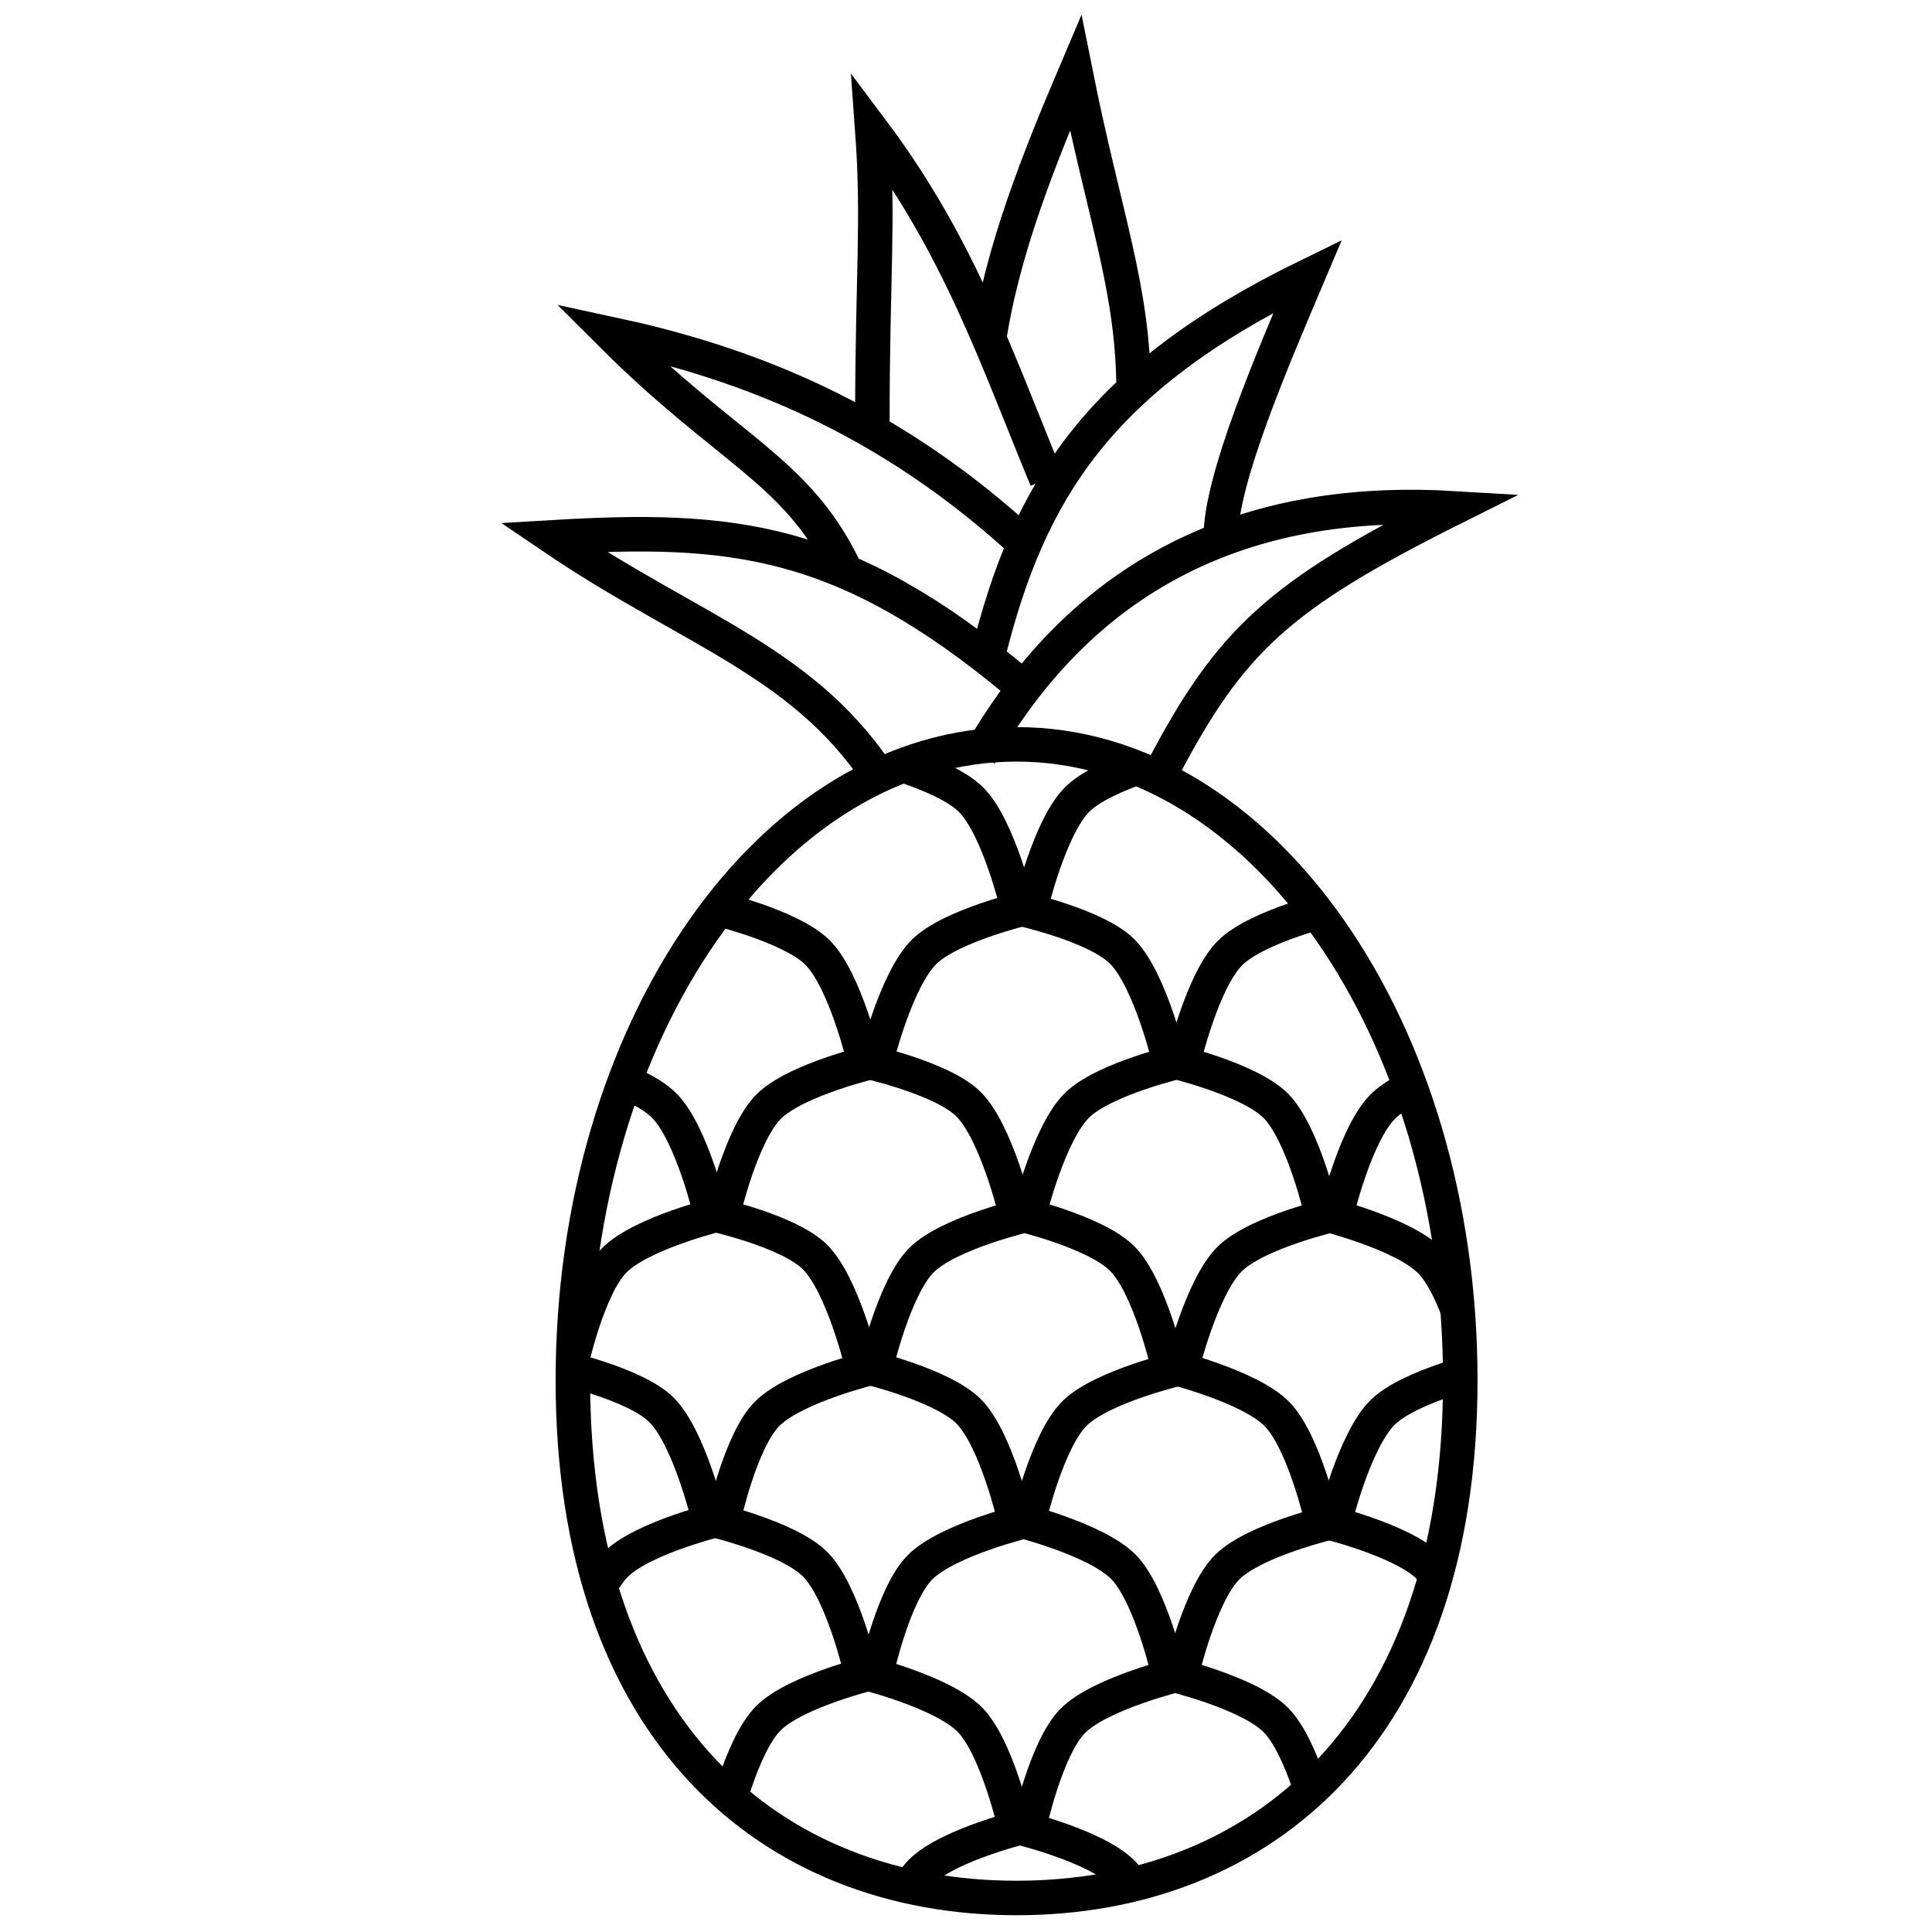 <svg width="56" height="56" xmlns="http://www.w3.org/2000/svg">
    <g transform="matrix(-.445 .443 .443 .445 29.48 12.504)" clip-path="url(#clipPath991)" fill="none"
       stroke="#000" stroke-width="1.593">
        <path d="M5 6s3.22-2 5.02-2c1.799 0 5.011 2 5.011 2s3.175-1.99 4.957-2c1.831-.01 5.118 2 5.118 2s3.212-2.003 5.01-2c1.782.003 4.957 2 4.957 2s3.286-2.02 5.118-2c1.731.02 4.795 2 4.795 2s3.249-2.007 5.064-2C51.83 4.007 55 6 55 6M5 16s3.22-2 5.02-2c1.799 0 5.011 2 5.011 2s3.175-1.99 4.957-2c1.831-.01 5.118 2 5.118 2s3.212-2.003 5.01-2c1.782.003 4.957 2 4.957 2s3.286-2.02 5.118-2c1.731.02 4.795 2 4.795 2s3.249-2.007 5.064-2c1.78.007 4.95 2 4.95 2M5 26s3.22-2 5.02-2c1.799 0 5.011 2 5.011 2s3.175-1.99 4.957-2c1.831-.01 5.118 2 5.118 2s3.212-2.003 5.01-2c1.782.003 4.957 2 4.957 2s3.286-2.02 5.118-2c1.731.02 4.795 2 4.795 2s3.249-2.007 5.064-2c1.78.007 4.95 2 4.95 2M5 36s3.22-2 5.02-2c1.799 0 5.011 2 5.011 2s3.175-1.99 4.957-2c1.831-.01 5.118 2 5.118 2s3.212-2.003 5.01-2c1.782.003 4.957 2 4.957 2s3.286-2.02 5.118-2c1.731.02 4.795 2 4.795 2s3.249-2.007 5.064-2c1.78.007 4.95 2 4.95 2M5 46s3.22-2 5.02-2c1.799 0 5.011 2 5.011 2s3.175-1.99 4.957-2c1.831-.01 5.118 2 5.118 2s3.212-2.003 5.01-2c1.782.003 4.957 2 4.957 2s3.286-2.02 5.118-2c1.731.02 4.795 2 4.795 2s3.249-2.007 5.064-2c1.78.007 4.95 2 4.95 2"/>
        <path d="M5.5 55.6s-2-3.22-2-5.02c0-1.799 2-5.011 2-5.011s-1.99-3.175-2-4.957c-.01-1.831 2-5.118 2-5.118s-2.003-3.212-2-5.01c.003-1.782 2-4.957 2-4.957s-2.02-3.286-2-5.118c.02-1.731 2-4.795 2-4.795s-2.007-3.249-2-5.064c.007-1.78 2-4.95 2-4.95M15.5 55.6s-2-3.22-2-5.02c0-1.799 2-5.011 2-5.011s-1.99-3.175-2-4.957c-.01-1.831 2-5.118 2-5.118s-2.003-3.212-2-5.01c.003-1.782 2-4.957 2-4.957s-2.02-3.286-2-5.118c.02-1.731 2-4.795 2-4.795s-2.007-3.249-2-5.064c.007-1.78 2-4.95 2-4.95M25.5 55.6s-2-3.22-2-5.02c0-1.799 2-5.011 2-5.011s-1.99-3.175-2-4.957c-.01-1.831 2-5.118 2-5.118s-2.003-3.212-2-5.01c.003-1.782 2-4.957 2-4.957s-2.02-3.286-2-5.118c.02-1.731 2-4.795 2-4.795s-2.007-3.249-2-5.064c.007-1.78 2-4.95 2-4.95M35.5 55.6s-2-3.22-2-5.02c0-1.799 2-5.011 2-5.011s-1.99-3.175-2-4.957c-.01-1.831 2-5.118 2-5.118s-2.003-3.212-2-5.01c.003-1.782 2-4.957 2-4.957s-2.02-3.286-2-5.118c.02-1.731 2-4.795 2-4.795s-2.007-3.249-2-5.064c.007-1.78 2-4.95 2-4.95M45.5 55.6s-2-3.22-2-5.02c0-1.799 2-5.011 2-5.011s-1.99-3.175-2-4.957c-.01-1.831 2-5.118 2-5.118s-2.003-3.212-2-5.01c.003-1.782 2-4.957 2-4.957s-2.02-3.286-2-5.118c.02-1.731 2-4.795 2-4.795s-2.007-3.249-2-5.064c.007-1.78 2-4.95 2-4.95"/>
    </g>
    <g fill="none" stroke="#000">
        <path d="M42.327 40.009c0 10.181-5.758 15.005-12.861 15.005S16.605 50.19 16.605 40.009c0-10.181 5.758-18.434 12.861-18.434s12.861 8.253 12.861 18.434z"
              stroke-linecap="round" stroke-linejoin="bevel"/>
        <path d="M25.622 22.725c-2.198-3.531-5.539-4.4-9.592-7.152 5.183-.308 8.414 0 13.463 4.207M33.7 22.305c1.966-3.744 3.366-5.049 8.414-7.573-5.183-.308-10.35 1.262-13.716 7.152"/>
        <path d="M24.444 16.414c-1.38-2.804-3.366-3.366-6.731-6.731 3.408.732 7.614 2.129 11.78 5.89M28.652 18.939C29.827 14.25 31.807 10.976 37.908 8c-1.02 2.406-2.524 5.89-2.524 7.573"/>
        <path d="M25.286 12.207c0-4.207.192-5.766 0-8.414 2.524 3.365 3.595 6.578 5.049 10.097"/>
        <path d="M28.652 9.935c.389-2.663 1.478-5.364 2.524-7.825.842 4.207 1.683 6.272 1.683 9.256"/>
    </g>
    <defs>
        <clipPath id="clipPath991">
            <path d="M16.394 45.485c11.437 11.494 23.357 10.472 31.377 2.492s9.101-19.894-2.336-31.389c-11.437-11.494-27.21-14.344-35.23-6.364-8.02 7.98-5.248 23.766 6.189 35.26z"
                  fill="none" stroke="#000" stroke-linecap="round" stroke-linejoin="bevel"/>
        </clipPath>
    </defs>
</svg>